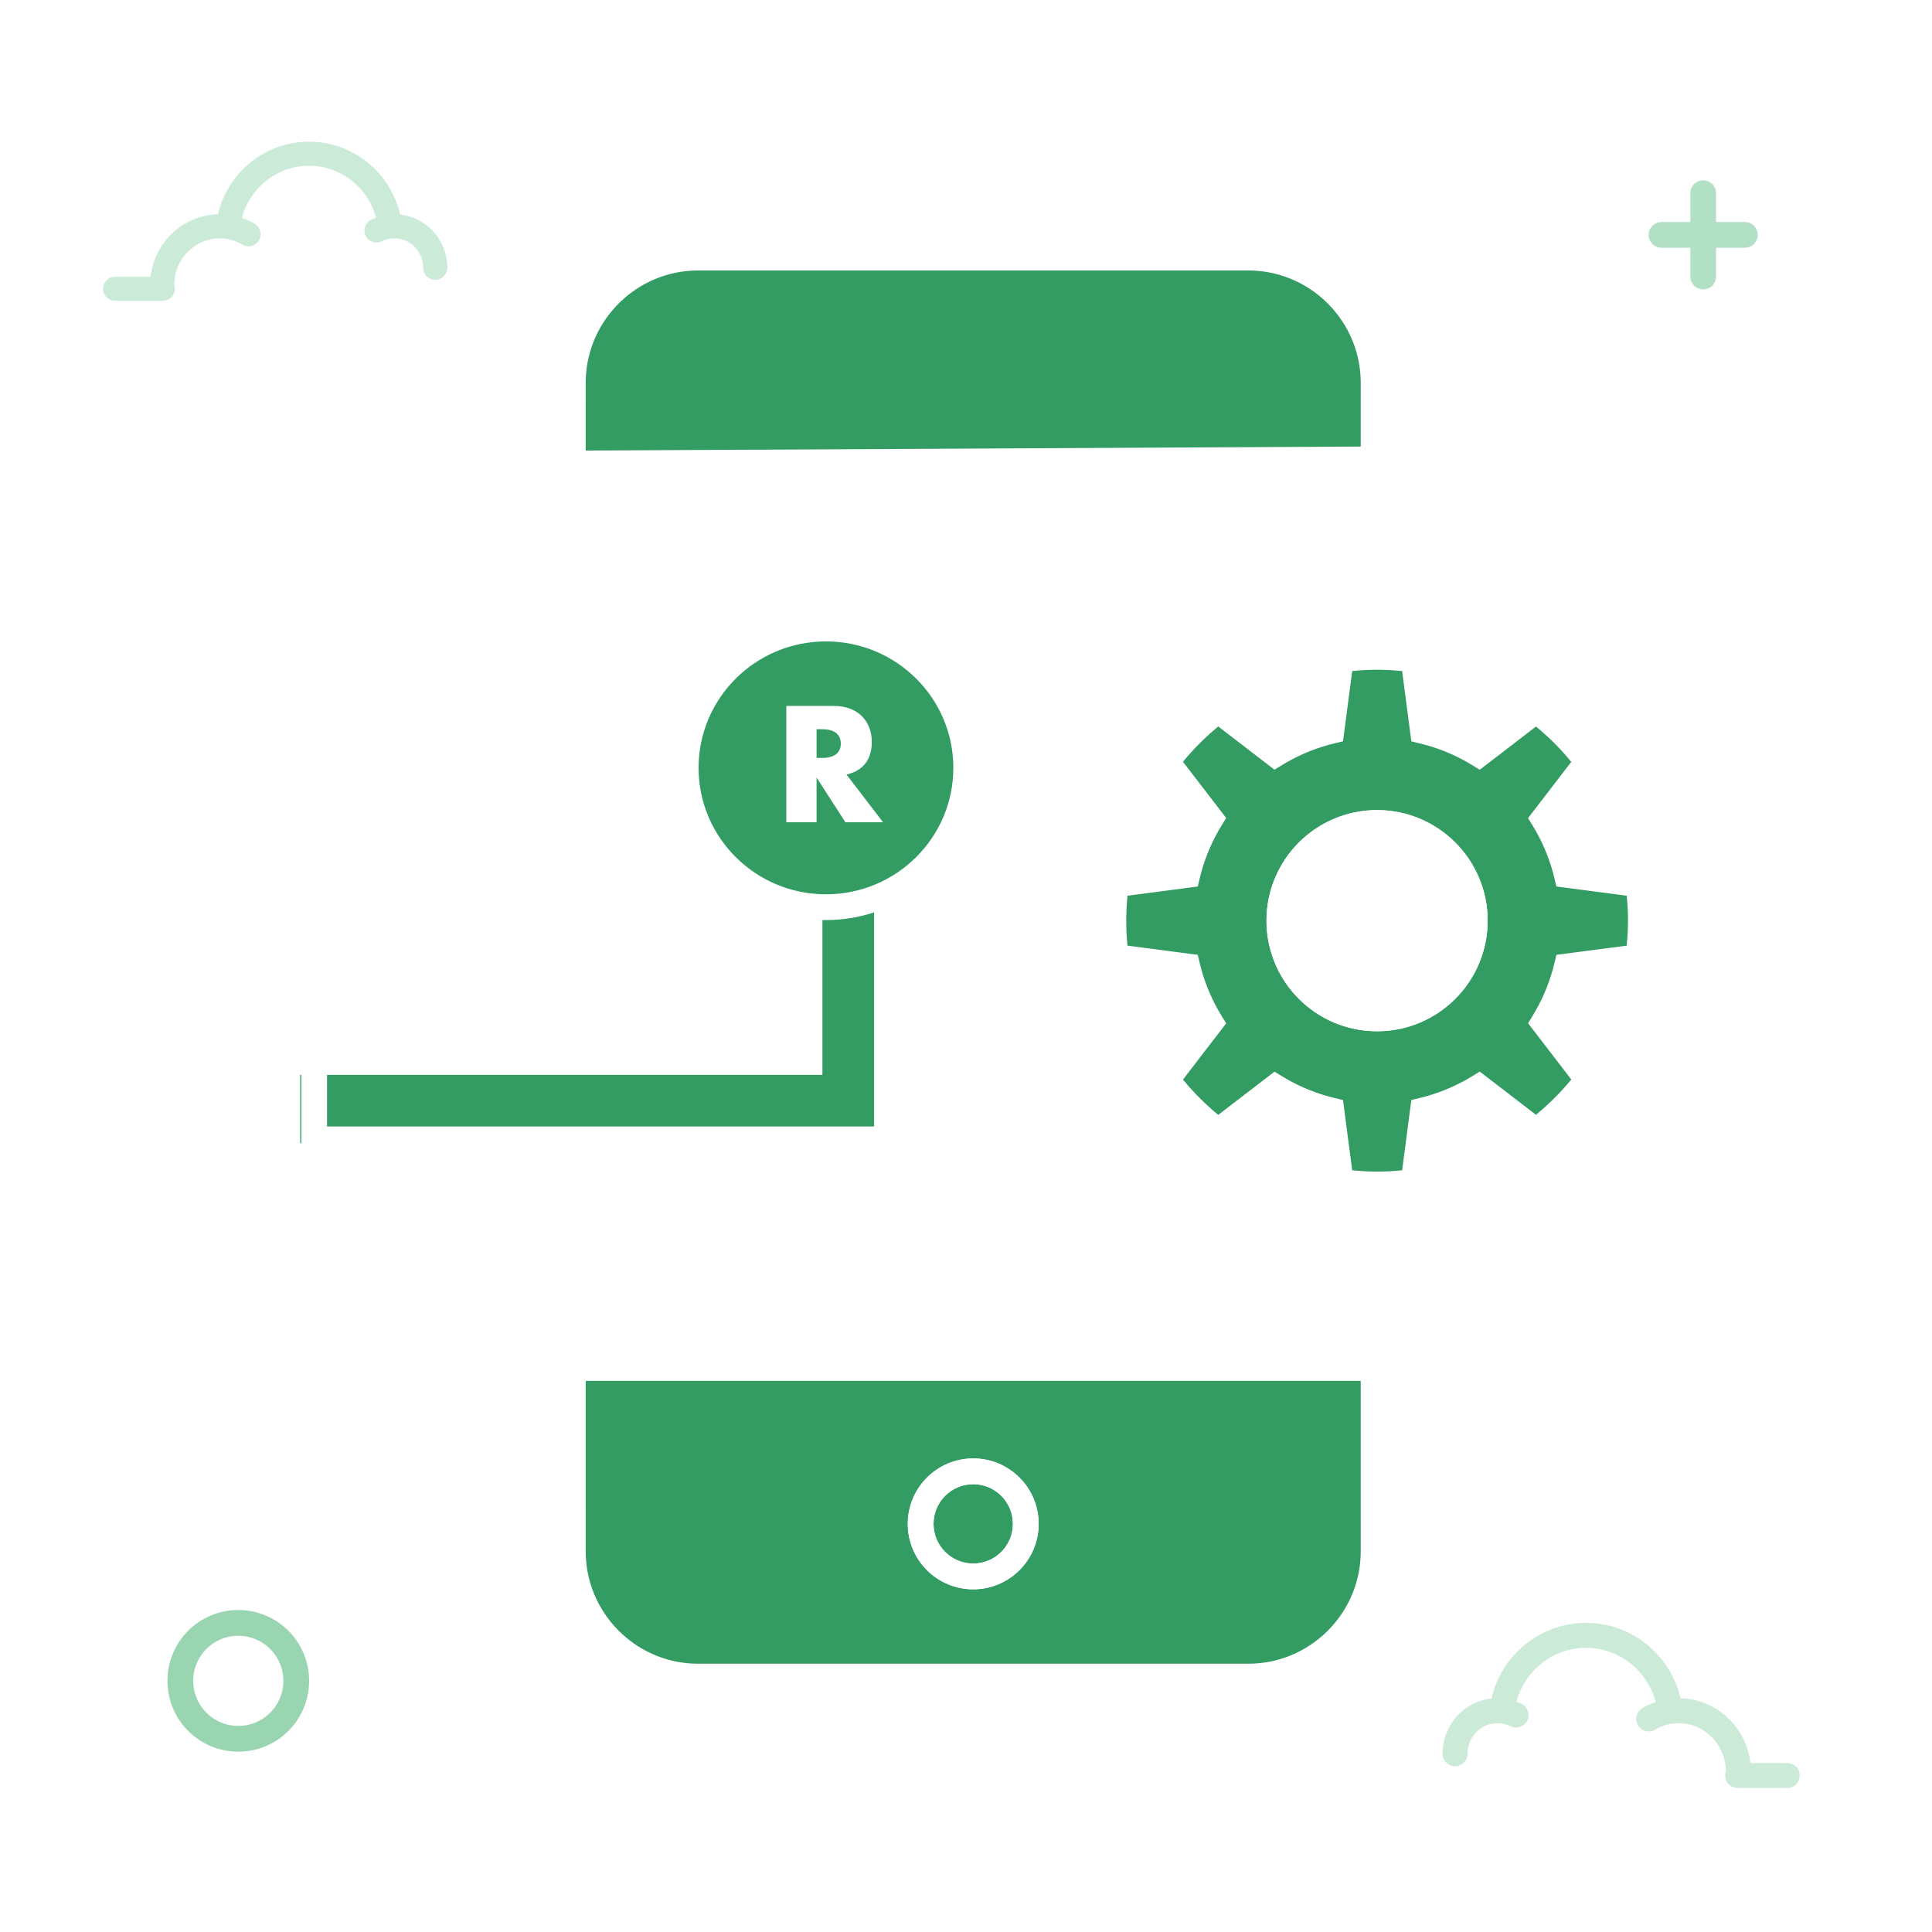 <svg width="150" height="150" viewBox="0 0 150 150" fill="none" xmlns="http://www.w3.org/2000/svg">
<rect width="150" height="150" fill="white"/>
<path fill-rule="evenodd" clip-rule="evenodd" d="M121.65 75.036L127.197 74.31C127.457 72.428 127.467 70.607 127.197 68.651L121.65 67.925C121.275 66.369 120.662 64.91 119.85 63.582L123.262 59.143C122.119 57.632 120.772 56.284 119.261 55.141L114.823 58.552C113.495 57.738 112.035 57.123 110.478 56.748L109.751 51.2C107.824 50.933 106.005 50.934 104.094 51.198L103.368 56.744C101.808 57.118 100.346 57.732 99.015 58.547L94.576 55.135C93.127 56.231 91.744 57.591 90.576 59.133L93.987 63.571C93.171 64.903 92.555 66.366 92.18 67.927L86.633 68.653C86.384 70.453 86.366 72.374 86.633 74.309L92.18 75.034C92.555 76.596 93.171 78.059 93.987 79.39L90.576 83.828C91.672 85.277 93.033 86.66 94.576 87.827L99.015 84.415C100.346 85.23 101.808 85.844 103.368 86.218L104.094 91.764C106.005 92.027 107.824 92.029 109.751 91.762L110.478 86.214C112.035 85.838 113.495 85.224 114.823 84.41L119.261 87.82C120.772 86.677 122.119 85.33 123.262 83.818L119.85 79.379C120.662 78.052 121.275 76.592 121.65 75.036ZM98.329 71.481C98.329 66.739 102.173 62.895 106.915 62.895C111.657 62.895 115.501 66.739 115.501 71.481C115.501 76.222 111.657 80.066 106.915 80.066C102.173 80.066 98.329 76.222 98.329 71.481Z" fill="#339C63"/>
<path fill-rule="evenodd" clip-rule="evenodd" d="M107.037 106.799H44.865L44.889 120.772C44.898 126.288 49.373 130.754 54.889 130.754H97.037C102.56 130.754 107.037 126.277 107.037 120.754V106.799ZM72.479 118.313C72.479 116.612 73.859 115.232 75.56 115.232C77.262 115.232 78.641 116.612 78.641 118.313C78.641 120.015 77.262 121.394 75.56 121.394C73.859 121.394 72.479 120.015 72.479 118.313ZM75.56 113.232C72.754 113.232 70.479 115.507 70.479 118.313C70.479 121.12 72.754 123.394 75.56 123.394C78.366 123.394 80.641 121.12 80.641 118.313C80.641 115.507 78.366 113.232 75.56 113.232Z" fill="#339C63"/>
<path fill-rule="evenodd" clip-rule="evenodd" d="M44.865 35.987H106.646V28C106.646 23.582 103.065 20 98.646 20H52.865C48.447 20 44.865 23.582 44.865 28V35.987Z" fill="#339C63"/>
<path fill-rule="evenodd" clip-rule="evenodd" d="M68.855 66.199V88.756H23.308L23.308 82.766H63.084L62.973 68.215L68.855 66.199Z" fill="#339C63"/>
<circle cx="63.942" cy="59.807" r="10.216" fill="#339C63"/>
<path fill-rule="evenodd" clip-rule="evenodd" d="M96.93 19C102.731 19 107.491 23.667 107.643 29.431L107.647 29.715V47.928H105.647L105.646 36.67L45.473 36.981L45.474 53.964H43.474V29.715C43.474 23.916 48.141 19.156 53.907 19.004L54.191 19H96.93ZM76.017 59.616C76.017 53.088 70.692 47.799 64.128 47.799C58.753 47.799 54.209 51.344 52.739 56.212L17.378 56.212L17.378 64.447L11.568 64.447L11.451 64.454C10.954 64.512 10.568 64.934 10.568 65.447C10.568 66 11.015 66.447 11.568 66.447L17.378 66.447V72.014L13.081 72.015L12.965 72.022C12.467 72.079 12.081 72.502 12.081 73.015C12.081 73.567 12.529 74.015 13.081 74.015L17.378 74.014L17.378 83.452L23.392 83.452L23.392 89.462H69.863L69.864 69.969C73.532 67.957 76.017 64.076 76.017 59.616ZM109.889 50.209L109.288 50.134C107.494 49.933 105.766 49.958 103.958 50.207L103.202 50.311L102.464 55.948L101.963 56.1C100.967 56.421 100.006 56.838 99.093 57.344L94.582 53.878L93.974 54.337L93.552 54.665C92.157 55.777 90.868 57.091 89.779 58.53L89.319 59.138L92.785 63.648L92.538 64.109C92.061 65.039 91.674 66.013 91.385 67.023L85.747 67.761L85.643 68.516L85.57 69.1C85.376 70.859 85.397 72.667 85.643 74.445L85.747 75.201L91.385 75.939L91.537 76.441C91.859 77.438 92.277 78.399 92.785 79.314L89.319 83.823L89.779 84.432L90.107 84.853C91.22 86.248 92.535 87.536 93.974 88.624L94.582 89.084L99.093 85.617L99.553 85.863C100.483 86.34 101.456 86.725 102.464 87.014L103.202 92.65L103.958 92.754L104.558 92.829C106.35 93.028 108.079 93.003 109.889 92.752L110.645 92.647L111.382 87.009L111.883 86.856C112.877 86.535 113.835 86.118 114.747 85.612L119.257 89.078L119.865 88.618L120.335 88.252C121.73 87.134 122.982 85.847 124.06 84.421L124.519 83.813L122.356 80.999L127.639 81L127.756 80.993C128.253 80.936 128.639 80.513 128.639 80C128.639 79.448 128.192 79 127.639 79L121.213 78.999L121.298 78.843C121.773 77.917 122.158 76.946 122.446 75.941L128.083 75.203L128.188 74.448L128.263 73.85C128.295 73.561 128.321 73.274 128.342 72.988L130.996 73L131.113 72.994C131.61 72.938 131.998 72.517 132 72.004C132.002 71.452 131.557 71.002 131.004 71L128.391 70.988C128.371 70.173 128.304 69.353 128.188 68.514L128.083 67.758L122.446 67.021L122.294 66.521C121.974 65.528 121.558 64.57 121.052 63.659L124.519 59.148L124.06 58.54L123.694 58.07C122.578 56.675 121.291 55.423 119.865 54.343L119.257 53.883L114.747 57.349L114.288 57.104C113.36 56.627 112.389 56.242 111.382 55.953L110.645 50.314L109.889 50.209ZM45.474 91.738L45.473 105.213H105.646L105.647 95.084H107.647V120.456C107.647 126.257 102.981 131.014 97.214 131.166L96.93 131.17H54.191C48.389 131.17 43.63 126.506 43.478 120.74L43.474 120.456V91.738H45.474ZM105.646 107.213H45.473L45.474 120.456C45.474 125.16 49.257 129.027 53.931 129.166L54.191 129.17H96.93C101.636 129.17 105.504 125.388 105.643 120.716L105.647 120.456L105.646 107.213ZM80.642 118.313C80.642 115.507 78.367 113.232 75.561 113.232C72.754 113.232 70.479 115.507 70.479 118.313C70.479 121.119 72.754 123.394 75.561 123.394C78.367 123.394 80.642 121.119 80.642 118.313ZM75.561 115.232C73.859 115.232 72.479 116.612 72.479 118.313C72.479 120.015 73.859 121.394 75.561 121.394C77.262 121.394 78.642 120.015 78.642 118.313C78.642 116.612 77.262 115.232 75.561 115.232ZM105.542 52.05L104.985 52.098L104.271 57.556L103.602 57.716C102.322 58.023 101.1 58.506 99.961 59.15L99.538 59.4L98.951 59.758L94.584 56.402C93.736 57.098 92.933 57.878 92.203 58.717L91.844 59.141L95.2 63.508L94.84 64.094C94.154 65.212 93.628 66.417 93.276 67.683L93.153 68.161L92.992 68.83L87.535 69.544C87.427 70.638 87.41 71.753 87.488 72.863L87.535 73.418L92.992 74.132L93.153 74.801C93.46 76.082 93.945 77.305 94.59 78.444L94.84 78.868L95.2 79.454L91.844 83.82C92.541 84.669 93.321 85.472 94.16 86.201L94.584 86.56L98.951 83.203L99.538 83.562C100.656 84.246 101.86 84.771 103.125 85.122L103.602 85.246L104.271 85.406L104.985 90.863C106.103 90.976 107.193 90.992 108.304 90.911L108.861 90.862L109.576 85.403L110.244 85.242C111.521 84.933 112.742 84.45 113.879 83.806L114.301 83.557L114.888 83.198L119.254 86.554C120.113 85.85 120.911 85.074 121.638 84.236L121.995 83.811L118.639 79.444L118.997 78.857C119.68 77.742 120.204 76.54 120.555 75.278L120.678 74.802L120.839 74.134L126.297 73.42C126.41 72.305 126.427 71.215 126.346 70.101L126.297 69.542L120.839 68.827L120.678 68.159C120.371 66.882 119.889 65.663 119.246 64.526L118.997 64.104L118.639 63.518L121.995 59.15C121.292 58.291 120.517 57.493 119.679 56.766L119.254 56.408L114.888 59.764L114.301 59.404C113.186 58.721 111.983 58.195 110.72 57.844L110.244 57.72L109.576 57.559L108.861 52.1C107.742 51.986 106.652 51.97 105.542 52.05ZM67.863 70.838C66.688 71.224 65.432 71.433 64.128 71.433C64.036 71.433 63.944 71.432 63.853 71.43L63.853 83.452L25.392 83.452L25.392 87.462H67.863L67.863 70.838ZM19.378 58.212L52.321 58.212C52.267 58.672 52.238 59.141 52.238 59.616C52.238 65.37 56.376 70.162 61.853 71.217L61.853 81.452H19.378V58.212ZM132.676 79C133.228 79 133.676 79.448 133.676 80C133.676 80.513 133.29 80.936 132.792 80.993L132.676 81H131.162C130.61 81 130.162 80.552 130.162 80C130.162 79.487 130.548 79.064 131.046 79.007L131.162 79H132.676ZM115.501 71.481C115.501 66.739 111.657 62.895 106.916 62.895C102.174 62.895 98.33 66.739 98.33 71.481C98.33 76.222 102.174 80.066 106.916 80.066C111.657 80.066 115.501 76.222 115.501 71.481ZM106.916 64.895C103.278 64.895 100.33 67.844 100.33 71.481C100.33 75.118 103.278 78.066 106.916 78.066C110.553 78.066 113.501 75.118 113.501 71.481C113.501 67.844 110.553 64.895 106.916 64.895ZM33.746 77.442V75.442H24.976V77.442H33.746ZM42.159 75.442V77.442H37.25V75.442H42.159ZM30.921 71.253V69.253H24.976V71.253H30.921ZM64.128 49.799C58.664 49.799 54.238 54.195 54.238 59.616C54.238 65.036 58.664 69.433 64.128 69.433C69.591 69.433 74.017 65.036 74.017 59.616C74.017 54.195 69.591 49.799 64.128 49.799ZM7.045 65.447C7.045 64.895 6.597 64.447 6.045 64.447H5.514L5.397 64.454C4.9 64.512 4.514 64.934 4.514 65.447C4.514 66 4.961 66.447 5.514 66.447H6.045L6.161 66.441C6.659 66.383 7.045 65.96 7.045 65.447ZM64.704 54.808C65.207 54.808 65.646 54.882 66.022 55.03C66.397 55.178 66.706 55.379 66.95 55.635C67.193 55.89 67.377 56.186 67.501 56.521C67.625 56.856 67.686 57.216 67.686 57.599C67.686 58.286 67.521 58.843 67.189 59.27C66.858 59.697 66.369 59.987 65.722 60.138L68.561 63.84H65.638L63.398 60.366V63.84H61.051V54.808H64.704ZM63.398 56.617H63.842C64.305 56.617 64.66 56.713 64.908 56.904C65.155 57.096 65.279 57.371 65.279 57.731C65.279 58.09 65.155 58.366 64.908 58.557C64.66 58.749 64.305 58.845 63.842 58.845H63.398V56.617ZM54.191 21H96.93L97.19 21.004C101.863 21.143 105.647 25.012 105.647 29.715L105.646 34.67L45.473 34.981L45.474 29.715L45.478 29.455C45.617 24.784 49.487 21 54.191 21Z" fill="white"/>
<path d="M132.235 15V21.47" stroke="#B2E0C4" stroke-width="2" stroke-linecap="round"/>
<path d="M135.47 18.235H129" stroke="#B2E0C4" stroke-width="2" stroke-linecap="round"/>
<circle cx="18.5" cy="130.5" r="4.5" stroke="#99D5B0" stroke-width="2"/>
<path fill-rule="evenodd" clip-rule="evenodd" d="M18.778 16.921C19.125 17.04 19.459 17.194 19.776 17.382C20.22 17.645 20.367 18.219 20.104 18.663C19.84 19.107 19.267 19.254 18.822 18.991C18.29 18.675 17.687 18.507 17.058 18.507C15.119 18.507 13.538 20.113 13.524 22.108C13.559 22.206 13.578 22.312 13.578 22.423C13.578 22.939 13.159 23.358 12.643 23.358H8.935C8.419 23.358 8 22.939 8 22.423C8 21.906 8.419 21.488 8.935 21.488H11.69C12 18.804 14.21 16.707 16.921 16.639C17.681 13.39 20.575 11 23.992 11C27.421 11 30.317 13.404 31.069 16.661C33.13 16.884 34.73 18.652 34.73 20.793C34.73 21.31 34.311 21.728 33.795 21.728C33.278 21.728 32.86 21.31 32.86 20.793C32.86 19.527 31.856 18.507 30.626 18.507C30.282 18.507 29.95 18.586 29.649 18.737C29.187 18.967 28.625 18.779 28.395 18.317C28.164 17.855 28.352 17.294 28.814 17.063C28.94 17 29.068 16.944 29.2 16.895C28.575 14.566 26.468 12.87 23.992 12.87C21.509 12.87 19.394 14.576 18.778 16.921Z" fill="#CCEAD8"/>
<path fill-rule="evenodd" clip-rule="evenodd" d="M128.547 132.143C128.188 132.266 127.841 132.425 127.512 132.621C127.051 132.894 126.899 133.489 127.172 133.95C127.445 134.411 128.04 134.563 128.501 134.29C129.053 133.962 129.679 133.788 130.332 133.788C132.343 133.788 133.984 135.454 133.998 137.524C133.962 137.626 133.942 137.736 133.942 137.85C133.942 138.386 134.376 138.82 134.912 138.82H138.758C139.294 138.82 139.729 138.386 139.729 137.85C139.729 137.314 139.294 136.88 138.758 136.88H135.9C135.579 134.097 133.286 131.921 130.474 131.85C129.686 128.479 126.684 126 123.138 126C119.581 126 116.576 128.494 115.797 131.872C113.659 132.104 111.998 133.938 111.998 136.16C111.998 136.695 112.433 137.13 112.969 137.13C113.504 137.13 113.939 136.695 113.939 136.16C113.939 134.846 114.98 133.788 116.256 133.788C116.613 133.788 116.957 133.87 117.27 134.026C117.749 134.265 118.332 134.071 118.571 133.591C118.81 133.112 118.615 132.529 118.136 132.29C118.005 132.225 117.872 132.167 117.736 132.116C118.384 129.699 120.569 127.94 123.138 127.94C125.714 127.94 127.908 129.71 128.547 132.143Z" fill="#CCEAD8"/>
</svg>
